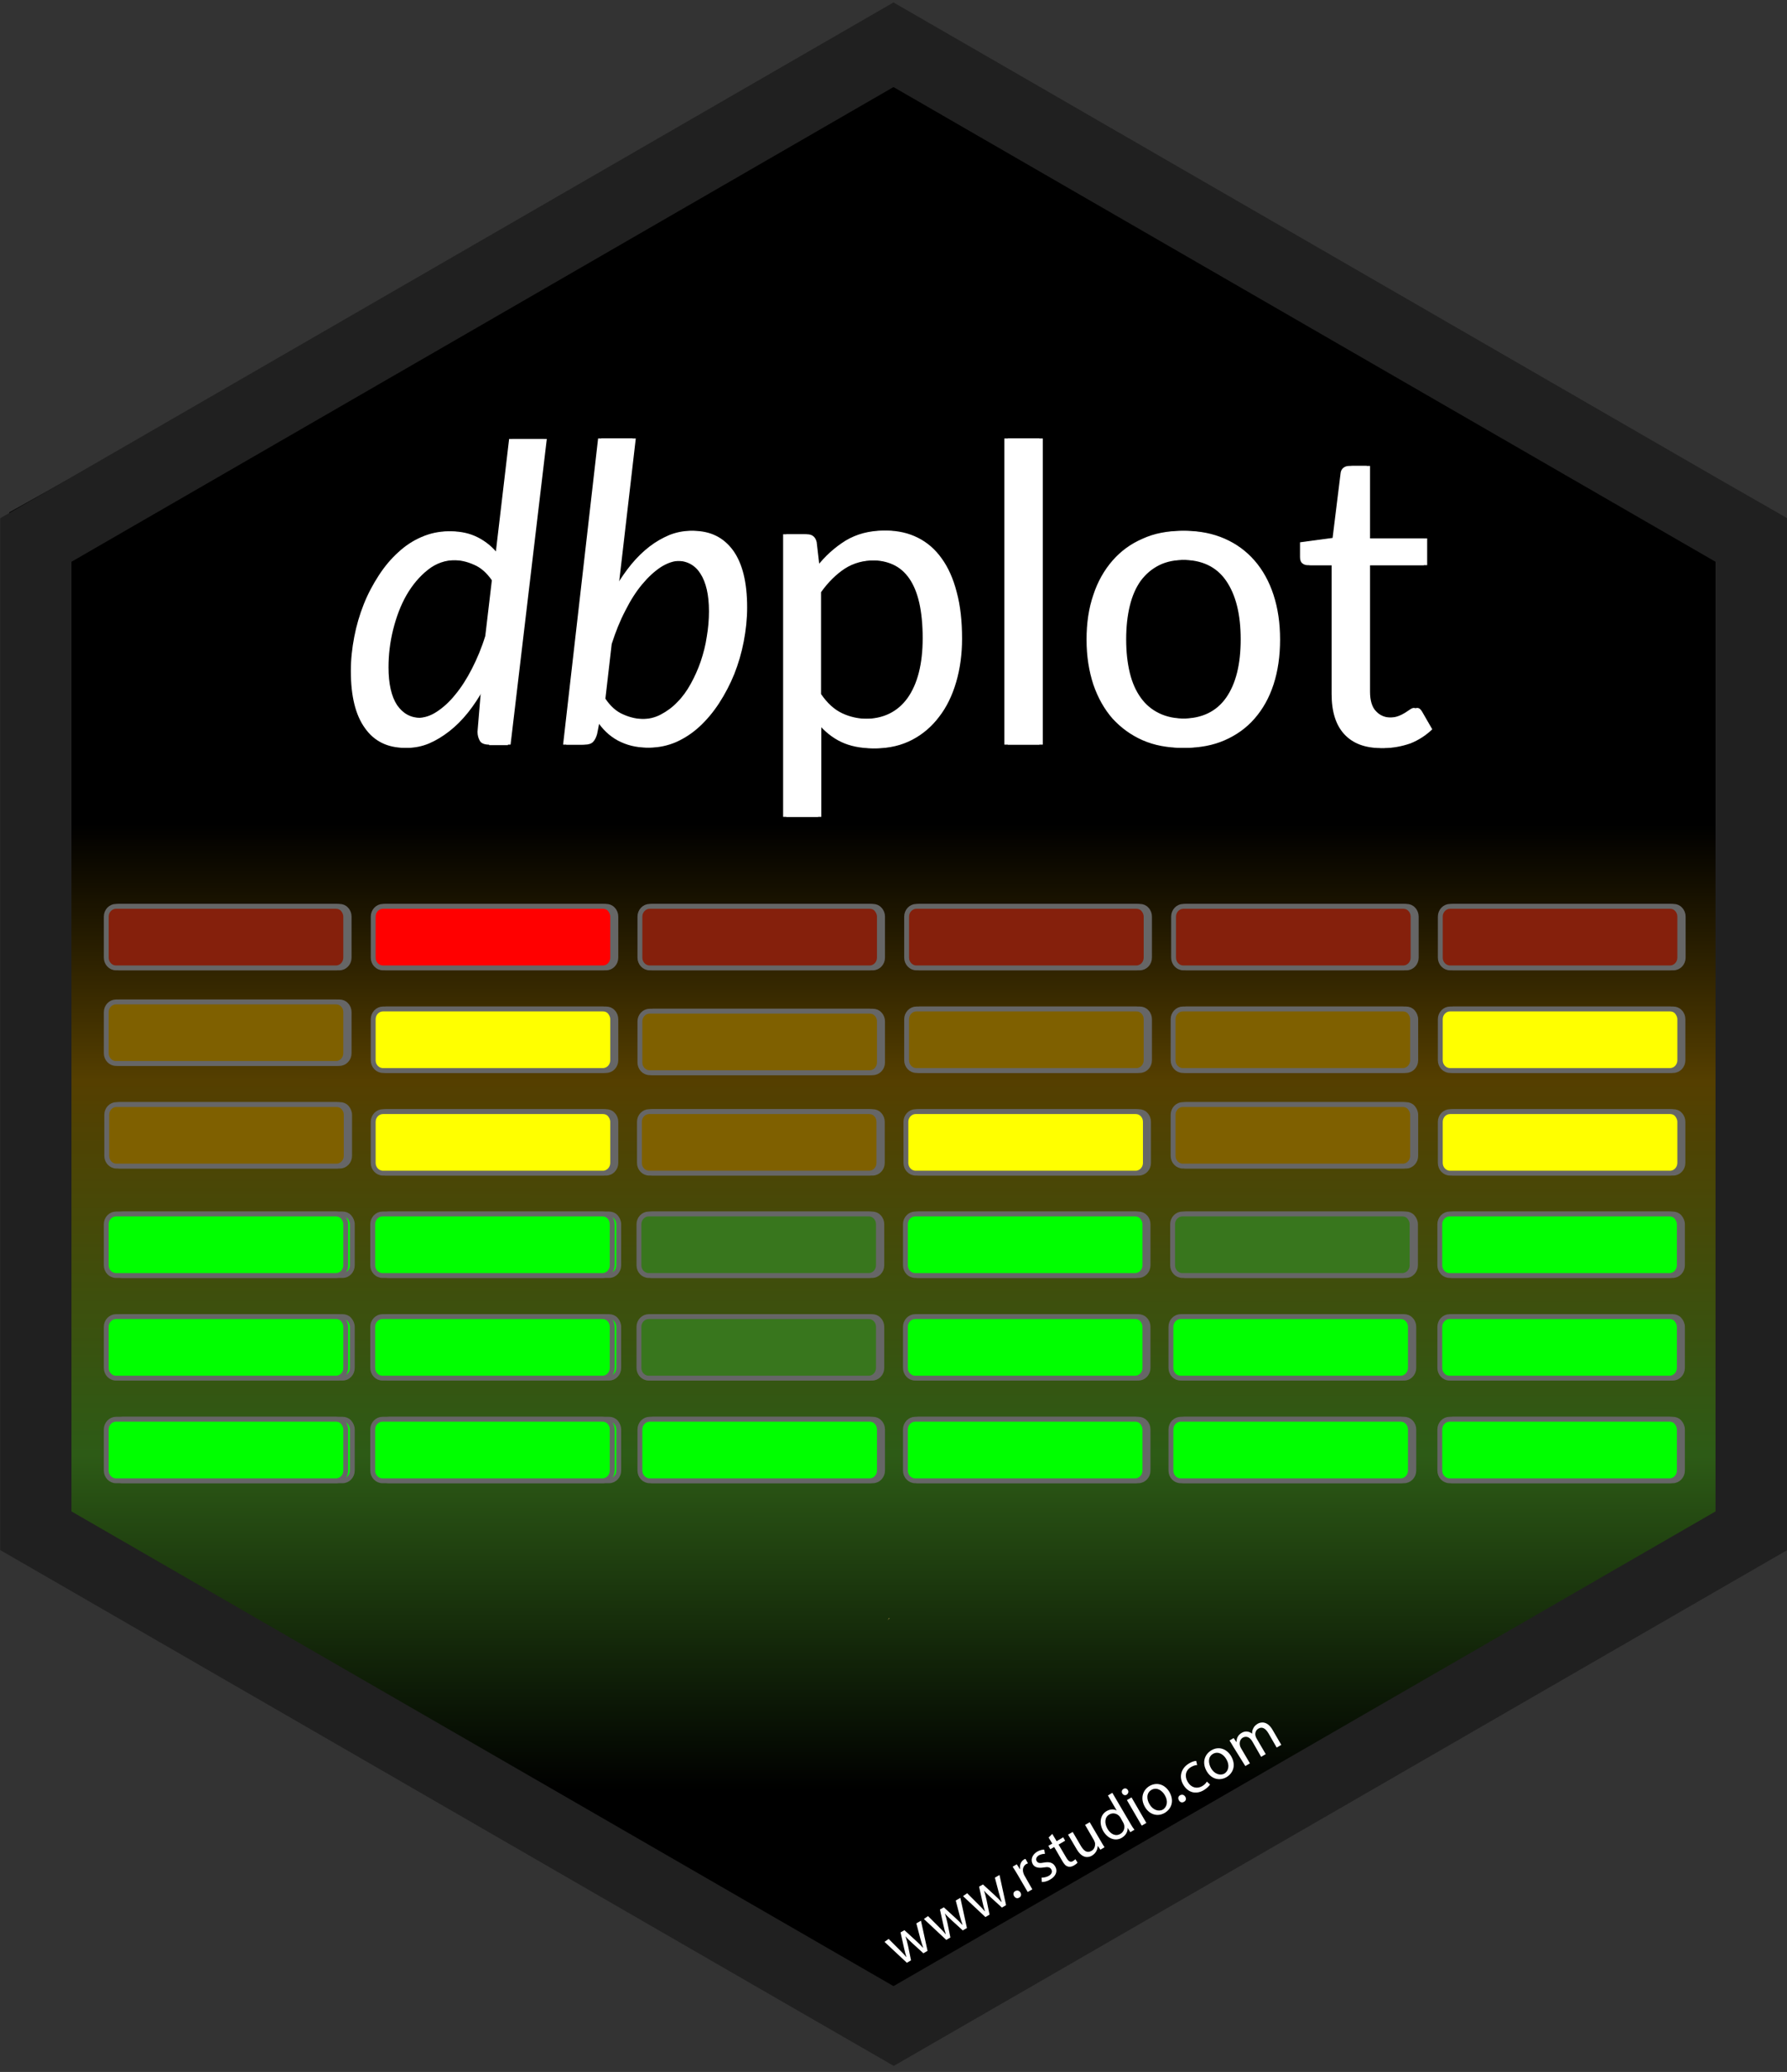 <?xml version="1.0" encoding="utf-8"?>
<!-- Generator: Adobe Illustrator 24.0.0, SVG Export Plug-In . SVG Version: 6.00 Build 0)  -->
<svg version="1.1" id="Layer_1" xmlns="http://www.w3.org/2000/svg" xmlns:xlink="http://www.w3.org/1999/xlink" x="0px" y="0px"
	 viewBox="0 0 735 852" style="enable-background:new 0 0 735 852;" xml:space="preserve">
<rect x="0" y="0" width="735" height="852" fill="#333333" stroke="none"/>
<style type="text/css">
	.st0{clip-path:url(#SVGID_2_);}
	.st1{clip-path:url(#SVGID_4_);}
	.st2{fill-rule:evenodd;clip-rule:evenodd;fill-opacity:0;}
	.st3{fill-rule:evenodd;clip-rule:evenodd;fill:url(#SVGID_5_);}
	.st4{fill-rule:evenodd;clip-rule:evenodd;fill:#00FF00;}
	.st5{fill:none;stroke:#666666;stroke-width:2;stroke-linejoin:round;stroke-miterlimit:10;}
	.st6{fill-rule:evenodd;clip-rule:evenodd;fill:#FFFF00;}
	.st7{fill-rule:evenodd;clip-rule:evenodd;fill:#FF0000;}
	.st8{fill:#FFFFFF;}
	.st9{fill-rule:evenodd;clip-rule:evenodd;fill:#38761D;}
	.st10{fill-rule:evenodd;clip-rule:evenodd;fill:#7F6000;}
	.st11{fill-rule:evenodd;clip-rule:evenodd;fill:#85200C;}
	.st12{fill:#E6B35A;}
	.st13{fill:#202020;}
</style>
<g id="Layer_1_1_">
	<g>
		<g>
			<defs>
				<polygon id="SVGID_1_" points="370.5,5.4 729.2,210.7 729.2,629.3 370.5,835.9 3.8,629.3 3.8,210.7 				"/>
			</defs>
			<clipPath id="SVGID_2_">
				<use xlink:href="#SVGID_1_"  style="overflow:visible;"/>
			</clipPath>
			<g class="st0">
				<g>
					<g>
						<defs>
							<rect id="SVGID_3_" x="-27.2" y="11" width="783.2" height="807.6"/>
						</defs>
						<clipPath id="SVGID_4_">
							<use xlink:href="#SVGID_3_"  style="overflow:visible;"/>
						</clipPath>
						<g class="st1">
							<path class="st2" d="M-27.2,11H756v807.6H-27.2V11z"/>
							
								<linearGradient id="SVGID_5_" gradientUnits="userSpaceOnUse" x1="-8603.49" y1="-2534.416" x2="-8620.824" y2="-2534.423" gradientTransform="matrix(0 46.763 -46.763 0 -118151.523 403150.469)">
								<stop  offset="0" style="stop-color:#000000"/>
								<stop  offset="0.11" style="stop-color:#000000"/>
								<stop  offset="0.28" style="stop-color:#2D5B16"/>
								<stop  offset="0.47" style="stop-color:#553F00"/>
								<stop  offset="0.6" style="stop-color:#000000"/>
								<stop  offset="1" style="stop-color:#000000"/>
							</linearGradient>
							<path class="st3" d="M365.8,14l370.8,195.6V619L365.8,824.6L-5,619V209.5L365.8,14z"/>
							<path d="M370.8,157.1h1.6v9.3h-1.3c-0.9-0.9-2.1-1.8-3.7-2.7c-1.5-0.9-3.1-1.6-4.7-2.1c-1.1-0.4-2.4-0.6-3.7-0.7v-1.8
								c1.1,0,2.4,0.2,3.9,0.7c1.5,0.4,3,1,4.4,1.8s2.6,1.6,3.6,2.5L370.8,157.1L370.8,157.1z"/>
							<g>
								<g transform="matrix(1.0 0.0 0.0 1.0 2.0 0.0)">
									<g id="g740b4d8832_0_0.3_5_">
										<path class="st4" d="M44.4,587.8L44.4,587.8c0-2.3,1.8-4.2,4-4.2h90.5c1.1,0,2.1,0.4,2.8,1.2s1.2,1.9,1.2,3v16.9
											c0,2.3-1.8,4.2-4,4.2H48.4c-2.2,0-4-1.9-4-4.2V587.8z"/>
										<path class="st5" d="M44.4,587.8L44.4,587.8c0-2.3,1.8-4.2,4-4.2h90.5c1.1,0,2.1,0.4,2.8,1.2s1.2,1.9,1.2,3v16.9
											c0,2.3-1.8,4.2-4,4.2H48.4c-2.2,0-4-1.9-4-4.2V587.8z"/>
									</g>
								</g>
							</g>
							<g id="g740b4d8832_0_0.3_4_">
								<path class="st4" d="M43.7,587.8L43.7,587.8c0-2.3,1.8-4.2,4-4.2h90.5c1.1,0,2.1,0.4,2.8,1.2s1.2,1.9,1.2,3v16.9
									c0,2.3-1.8,4.2-4,4.2H47.7c-2.2,0-4-1.9-4-4.2V587.8z"/>
								<path class="st5" d="M43.7,587.8L43.7,587.8c0-2.3,1.8-4.2,4-4.2h90.5c1.1,0,2.1,0.4,2.8,1.2s1.2,1.9,1.2,3v16.9
									c0,2.3-1.8,4.2-4,4.2H47.7c-2.2,0-4-1.9-4-4.2V587.8z"/>
							</g>
							<g>
								<g transform="matrix(1.0 0.0 0.0 1.0 2.0 0.0)">
									<g id="g740b4d8832_0_0.4_5_">
										<path class="st4" d="M154,587.8L154,587.8c0-2.3,1.8-4.2,4-4.2h90.5c1.1,0,2.1,0.4,2.8,1.2s1.2,1.9,1.2,3v16.9
											c0,2.3-1.8,4.2-4,4.2H158c-2.2,0-4-1.9-4-4.2V587.8z"/>
										<path class="st5" d="M154,587.8L154,587.8c0-2.3,1.8-4.2,4-4.2h90.5c1.1,0,2.1,0.4,2.8,1.2s1.2,1.9,1.2,3v16.9
											c0,2.3-1.8,4.2-4,4.2H158c-2.2,0-4-1.9-4-4.2V587.8z"/>
									</g>
								</g>
							</g>
							<g id="g740b4d8832_0_0.4_4_">
								<path class="st4" d="M153.3,587.8L153.3,587.8c0-2.3,1.8-4.2,4-4.2h90.5c1.1,0,2.1,0.4,2.8,1.2c0.8,0.8,1.2,1.9,1.2,3v16.9
									c0,2.3-1.8,4.2-4,4.2h-90.5c-2.2,0-4-1.9-4-4.2V587.8z"/>
								<path class="st5" d="M153.3,587.8L153.3,587.8c0-2.3,1.8-4.2,4-4.2h90.5c1.1,0,2.1,0.4,2.8,1.2c0.8,0.8,1.2,1.9,1.2,3v16.9
									c0,2.3-1.8,4.2-4,4.2h-90.5c-2.2,0-4-1.9-4-4.2V587.8z"/>
							</g>
							<g>
								<g transform="matrix(1.0 0.0 0.0 1.0 1.0 0.0)">
									<g id="g740b4d8832_0_0.5_5_">
										<path class="st4" d="M263.5,587.8L263.5,587.8c0-2.3,1.8-4.2,4-4.2H358c1.1,0,2.1,0.4,2.8,1.2c0.8,0.8,1.2,1.9,1.2,3v16.9
											c0,2.3-1.8,4.2-4,4.2h-90.5c-2.2,0-4-1.9-4-4.2V587.8z"/>
										<path class="st5" d="M263.5,587.8L263.5,587.8c0-2.3,1.8-4.2,4-4.2H358c1.1,0,2.1,0.4,2.8,1.2c0.8,0.8,1.2,1.9,1.2,3v16.9
											c0,2.3-1.8,4.2-4,4.2h-90.5c-2.2,0-4-1.9-4-4.2V587.8z"/>
									</g>
								</g>
							</g>
							<g id="g740b4d8832_0_0.5_4_">
								<path class="st4" d="M263.2,587.8L263.2,587.8c0-2.3,1.8-4.2,4-4.2h90.5c1.1,0,2.1,0.4,2.8,1.2c0.8,0.8,1.2,1.9,1.2,3v16.9
									c0,2.3-1.8,4.2-4,4.2h-90.5c-2.2,0-4-1.9-4-4.2V587.8z"/>
								<path class="st5" d="M263.2,587.8L263.2,587.8c0-2.3,1.8-4.2,4-4.2h90.5c1.1,0,2.1,0.4,2.8,1.2c0.8,0.8,1.2,1.9,1.2,3v16.9
									c0,2.3-1.8,4.2-4,4.2h-90.5c-2.2,0-4-1.9-4-4.2V587.8z"/>
							</g>
							<g>
								<g transform="matrix(1.0 0.0 0.0 1.0 1.0 0.0)">
									<g id="g740b4d8832_0_0.6_5_">
										<path class="st4" d="M372.7,587.8L372.7,587.8c0-2.3,1.8-4.2,4-4.2h90.5c1.1,0,2.1,0.4,2.8,1.2c0.8,0.8,1.2,1.9,1.2,3
											v16.9c0,2.3-1.8,4.2-4,4.2h-90.5c-2.2,0-4-1.9-4-4.2V587.8z"/>
										<path class="st5" d="M372.7,587.8L372.7,587.8c0-2.3,1.8-4.2,4-4.2h90.5c1.1,0,2.1,0.4,2.8,1.2c0.8,0.8,1.2,1.9,1.2,3
											v16.9c0,2.3-1.8,4.2-4,4.2h-90.5c-2.2,0-4-1.9-4-4.2V587.8z"/>
									</g>
								</g>
							</g>
							<g id="g740b4d8832_0_0.6_4_">
								<path class="st4" d="M372.4,587.8L372.4,587.8c0-2.3,1.8-4.2,4-4.2h90.5c1.1,0,2.1,0.4,2.8,1.2s1.2,1.9,1.2,3v16.9
									c0,2.3-1.8,4.2-4,4.2h-90.5c-2.2,0-4-1.9-4-4.2V587.8z"/>
								<path class="st5" d="M372.4,587.8L372.4,587.8c0-2.3,1.8-4.2,4-4.2h90.5c1.1,0,2.1,0.4,2.8,1.2s1.2,1.9,1.2,3v16.9
									c0,2.3-1.8,4.2-4,4.2h-90.5c-2.2,0-4-1.9-4-4.2V587.8z"/>
							</g>
							<g>
								<g transform="matrix(1.0 0.0 0.0 1.0 1.0 0.0)">
									<g id="g740b4d8832_0_0.7_5_">
										<path class="st4" d="M482,587.8L482,587.8c0-2.3,1.8-4.2,4-4.2h90.5c1.1,0,2.1,0.4,2.8,1.2c0.8,0.8,1.2,1.9,1.2,3v16.9
											c0,2.3-1.8,4.2-4,4.2H486c-2.2,0-4-1.9-4-4.2V587.8z"/>
										<path class="st5" d="M482,587.8L482,587.8c0-2.3,1.8-4.2,4-4.2h90.5c1.1,0,2.1,0.4,2.8,1.2c0.8,0.8,1.2,1.9,1.2,3v16.9
											c0,2.3-1.8,4.2-4,4.2H486c-2.2,0-4-1.9-4-4.2V587.8z"/>
									</g>
								</g>
							</g>
							<g id="g740b4d8832_0_0.7_4_">
								<path class="st4" d="M481.6,587.8L481.6,587.8c0-2.3,1.8-4.2,4-4.2h90.5c1.1,0,2.1,0.4,2.8,1.2c0.8,0.8,1.2,1.9,1.2,3v16.9
									c0,2.3-1.8,4.2-4,4.2h-90.5c-2.2,0-4-1.9-4-4.2L481.6,587.8L481.6,587.8z"/>
								<path class="st5" d="M481.6,587.8L481.6,587.8c0-2.3,1.8-4.2,4-4.2h90.5c1.1,0,2.1,0.4,2.8,1.2c0.8,0.8,1.2,1.9,1.2,3v16.9
									c0,2.3-1.8,4.2-4,4.2h-90.5c-2.2,0-4-1.9-4-4.2L481.6,587.8L481.6,587.8z"/>
							</g>
							<g>
								<g transform="matrix(1.0 0.0 0.0 1.0 2.0 0.0)">
									<g id="g740b4d8832_0_0.8_5_">
										<path class="st4" d="M44.4,503.4L44.4,503.4c0-2.3,1.8-4.2,4-4.2h90.5c1.1,0,2.1,0.4,2.8,1.2s1.2,1.9,1.2,3v16.9
											c0,2.3-1.8,4.2-4,4.2H48.4c-2.2,0-4-1.9-4-4.2V503.4z"/>
										<path class="st5" d="M44.4,503.4L44.4,503.4c0-2.3,1.8-4.2,4-4.2h90.5c1.1,0,2.1,0.4,2.8,1.2s1.2,1.9,1.2,3v16.9
											c0,2.3-1.8,4.2-4,4.2H48.4c-2.2,0-4-1.9-4-4.2V503.4z"/>
									</g>
								</g>
							</g>
							<g id="g740b4d8832_0_0.8_4_">
								<path class="st4" d="M43.7,503.4L43.7,503.4c0-2.3,1.8-4.2,4-4.2h90.5c1.1,0,2.1,0.4,2.8,1.2s1.2,1.9,1.2,3v16.9
									c0,2.3-1.8,4.2-4,4.2H47.7c-2.2,0-4-1.9-4-4.2V503.4z"/>
								<path class="st5" d="M43.7,503.4L43.7,503.4c0-2.3,1.8-4.2,4-4.2h90.5c1.1,0,2.1,0.4,2.8,1.2s1.2,1.9,1.2,3v16.9
									c0,2.3-1.8,4.2-4,4.2H47.7c-2.2,0-4-1.9-4-4.2V503.4z"/>
							</g>
							<g>
								<g transform="matrix(1.0 0.0 0.0 1.0 2.0 0.0)">
									<g id="g740b4d8832_0_0.9_5_">
										<path class="st4" d="M154,503.4L154,503.4c0-2.3,1.8-4.2,4-4.2h90.5c1.1,0,2.1,0.4,2.8,1.2s1.2,1.9,1.2,3v16.9
											c0,2.3-1.8,4.2-4,4.2H158c-2.2,0-4-1.9-4-4.2V503.4z"/>
										<path class="st5" d="M154,503.4L154,503.4c0-2.3,1.8-4.2,4-4.2h90.5c1.1,0,2.1,0.4,2.8,1.2s1.2,1.9,1.2,3v16.9
											c0,2.3-1.8,4.2-4,4.2H158c-2.2,0-4-1.9-4-4.2V503.4z"/>
									</g>
								</g>
							</g>
							<g id="g740b4d8832_0_0.9_4_">
								<path class="st4" d="M153.3,503.4L153.3,503.4c0-2.3,1.8-4.2,4-4.2h90.5c1.1,0,2.1,0.4,2.8,1.2c0.8,0.8,1.2,1.9,1.2,3v16.9
									c0,2.3-1.8,4.2-4,4.2h-90.5c-2.2,0-4-1.9-4-4.2V503.4z"/>
								<path class="st5" d="M153.3,503.4L153.3,503.4c0-2.3,1.8-4.2,4-4.2h90.5c1.1,0,2.1,0.4,2.8,1.2c0.8,0.8,1.2,1.9,1.2,3v16.9
									c0,2.3-1.8,4.2-4,4.2h-90.5c-2.2,0-4-1.9-4-4.2V503.4z"/>
							</g>
							<g>
								<g transform="matrix(1.0 0.0 0.0 1.0 1.0 0.0)">
									<g id="g740b4d8832_0_0.10_5_">
										<path class="st4" d="M372.7,503.4L372.7,503.4c0-2.3,1.8-4.2,4-4.2h90.5c1.1,0,2.1,0.4,2.8,1.2c0.8,0.8,1.2,1.9,1.2,3
											v16.9c0,2.3-1.8,4.2-4,4.2h-90.5c-2.2,0-4-1.9-4-4.2V503.4z"/>
										<path class="st5" d="M372.7,503.4L372.7,503.4c0-2.3,1.8-4.2,4-4.2h90.5c1.1,0,2.1,0.4,2.8,1.2c0.8,0.8,1.2,1.9,1.2,3
											v16.9c0,2.3-1.8,4.2-4,4.2h-90.5c-2.2,0-4-1.9-4-4.2V503.4z"/>
									</g>
								</g>
							</g>
							<g id="g740b4d8832_0_0.10_4_">
								<path class="st4" d="M372.4,503.4L372.4,503.4c0-2.3,1.8-4.2,4-4.2h90.5c1.1,0,2.1,0.4,2.8,1.2s1.2,1.9,1.2,3v16.9
									c0,2.3-1.8,4.2-4,4.2h-90.5c-2.2,0-4-1.9-4-4.2V503.4z"/>
								<path class="st5" d="M372.4,503.4L372.4,503.4c0-2.3,1.8-4.2,4-4.2h90.5c1.1,0,2.1,0.4,2.8,1.2s1.2,1.9,1.2,3v16.9
									c0,2.3-1.8,4.2-4,4.2h-90.5c-2.2,0-4-1.9-4-4.2V503.4z"/>
							</g>
							<g>
								<g transform="matrix(1.0 0.0 0.0 1.0 2.0 0.0)">
									<g id="g740b4d8832_0_0.11_5_">
										<path class="st4" d="M44.4,545.6L44.4,545.6c0-2.3,1.8-4.2,4-4.2h90.5c1.1,0,2.1,0.4,2.8,1.2s1.2,1.9,1.2,3v16.9
											c0,2.3-1.8,4.2-4,4.2H48.4c-2.2,0-4-1.9-4-4.2V545.6z"/>
										<path class="st5" d="M44.4,545.6L44.4,545.6c0-2.3,1.8-4.2,4-4.2h90.5c1.1,0,2.1,0.4,2.8,1.2s1.2,1.9,1.2,3v16.9
											c0,2.3-1.8,4.2-4,4.2H48.4c-2.2,0-4-1.9-4-4.2V545.6z"/>
									</g>
								</g>
							</g>
							<g id="g740b4d8832_0_0.11_4_">
								<path class="st4" d="M43.7,545.6L43.7,545.6c0-2.3,1.8-4.2,4-4.2h90.5c1.1,0,2.1,0.4,2.8,1.2s1.2,1.9,1.2,3v16.9
									c0,2.3-1.8,4.2-4,4.2H47.7c-2.2,0-4-1.9-4-4.2V545.6z"/>
								<path class="st5" d="M43.7,545.6L43.7,545.6c0-2.3,1.8-4.2,4-4.2h90.5c1.1,0,2.1,0.4,2.8,1.2s1.2,1.9,1.2,3v16.9
									c0,2.3-1.8,4.2-4,4.2H47.7c-2.2,0-4-1.9-4-4.2V545.6z"/>
							</g>
							<g>
								<g transform="matrix(1.0 0.0 0.0 1.0 2.0 0.0)">
									<g id="g740b4d8832_0_0.12_5_">
										<path class="st4" d="M154,545.6L154,545.6c0-2.3,1.8-4.2,4-4.2h90.5c1.1,0,2.1,0.4,2.8,1.2s1.2,1.9,1.2,3v16.9
											c0,2.3-1.8,4.2-4,4.2H158c-2.2,0-4-1.9-4-4.2V545.6z"/>
										<path class="st5" d="M154,545.6L154,545.6c0-2.3,1.8-4.2,4-4.2h90.5c1.1,0,2.1,0.4,2.8,1.2s1.2,1.9,1.2,3v16.9
											c0,2.3-1.8,4.2-4,4.2H158c-2.2,0-4-1.9-4-4.2V545.6z"/>
									</g>
								</g>
							</g>
							<g id="g740b4d8832_0_0.12_4_">
								<path class="st4" d="M153.3,545.6L153.3,545.6c0-2.3,1.8-4.2,4-4.2h90.5c1.1,0,2.1,0.4,2.8,1.2c0.8,0.8,1.2,1.9,1.2,3v16.9
									c0,2.3-1.8,4.2-4,4.2h-90.5c-2.2,0-4-1.9-4-4.2V545.6z"/>
								<path class="st5" d="M153.3,545.6L153.3,545.6c0-2.3,1.8-4.2,4-4.2h90.5c1.1,0,2.1,0.4,2.8,1.2c0.8,0.8,1.2,1.9,1.2,3v16.9
									c0,2.3-1.8,4.2-4,4.2h-90.5c-2.2,0-4-1.9-4-4.2V545.6z"/>
							</g>
							<g>
								<g transform="matrix(1.0 0.0 0.0 1.0 1.0 0.0)">
									<g id="g740b4d8832_0_0.13_5_">
										<path class="st4" d="M372.7,545.6L372.7,545.6c0-2.3,1.8-4.2,4-4.2h90.5c1.1,0,2.1,0.4,2.8,1.2c0.8,0.8,1.2,1.9,1.2,3
											v16.9c0,2.3-1.8,4.2-4,4.2h-90.5c-2.2,0-4-1.9-4-4.2V545.6z"/>
										<path class="st5" d="M372.7,545.6L372.7,545.6c0-2.3,1.8-4.2,4-4.2h90.5c1.1,0,2.1,0.4,2.8,1.2c0.8,0.8,1.2,1.9,1.2,3
											v16.9c0,2.3-1.8,4.2-4,4.2h-90.5c-2.2,0-4-1.9-4-4.2V545.6z"/>
									</g>
								</g>
							</g>
							<g id="g740b4d8832_0_0.13_4_">
								<path class="st4" d="M372.4,545.6L372.4,545.6c0-2.3,1.8-4.2,4-4.2h90.5c1.1,0,2.1,0.4,2.8,1.2s1.2,1.9,1.2,3v16.9
									c0,2.3-1.8,4.2-4,4.2h-90.5c-2.2,0-4-1.9-4-4.2V545.6z"/>
								<path class="st5" d="M372.4,545.6L372.4,545.6c0-2.3,1.8-4.2,4-4.2h90.5c1.1,0,2.1,0.4,2.8,1.2s1.2,1.9,1.2,3v16.9
									c0,2.3-1.8,4.2-4,4.2h-90.5c-2.2,0-4-1.9-4-4.2V545.6z"/>
							</g>
							<g>
								<g transform="matrix(1.0 0.0 0.0 1.0 1.0 0.0)">
									<g id="g740b4d8832_0_0.14_5_">
										<path class="st4" d="M482,545.6L482,545.6c0-2.3,1.8-4.2,4-4.2h90.5c1.1,0,2.1,0.4,2.8,1.2c0.8,0.8,1.2,1.9,1.2,3v16.9
											c0,2.3-1.8,4.2-4,4.2H486c-2.2,0-4-1.9-4-4.2V545.6z"/>
										<path class="st5" d="M482,545.6L482,545.6c0-2.3,1.8-4.2,4-4.2h90.5c1.1,0,2.1,0.4,2.8,1.2c0.8,0.8,1.2,1.9,1.2,3v16.9
											c0,2.3-1.8,4.2-4,4.2H486c-2.2,0-4-1.9-4-4.2V545.6z"/>
									</g>
								</g>
							</g>
							<g id="g740b4d8832_0_0.14_4_">
								<path class="st4" d="M481.6,545.6L481.6,545.6c0-2.3,1.8-4.2,4-4.2h90.5c1.1,0,2.1,0.4,2.8,1.2c0.8,0.8,1.2,1.9,1.2,3v16.9
									c0,2.3-1.8,4.2-4,4.2h-90.5c-2.2,0-4-1.9-4-4.2L481.6,545.6L481.6,545.6z"/>
								<path class="st5" d="M481.6,545.6L481.6,545.6c0-2.3,1.8-4.2,4-4.2h90.5c1.1,0,2.1,0.4,2.8,1.2c0.8,0.8,1.2,1.9,1.2,3v16.9
									c0,2.3-1.8,4.2-4,4.2h-90.5c-2.2,0-4-1.9-4-4.2L481.6,545.6L481.6,545.6z"/>
							</g>
							<g>
								<g transform="matrix(1.0 0.0 0.0 1.0 1.0 0.0)">
									<g id="g740b4d8832_0_0.15_5_">
										<path class="st6" d="M153.8,419.1L153.8,419.1c0-2.3,1.8-4.2,4-4.2h90.5c1.1,0,2.1,0.4,2.8,1.2c0.8,0.8,1.2,1.9,1.2,3V436
											c0,2.3-1.8,4.2-4,4.2h-90.5c-2.2,0-4-1.9-4-4.2V419.1z"/>
										<path class="st5" d="M153.8,419.1L153.8,419.1c0-2.3,1.8-4.2,4-4.2h90.5c1.1,0,2.1,0.4,2.8,1.2c0.8,0.8,1.2,1.9,1.2,3V436
											c0,2.3-1.8,4.2-4,4.2h-90.5c-2.2,0-4-1.9-4-4.2V419.1z"/>
									</g>
								</g>
							</g>
							<g id="g740b4d8832_0_0.15_4_">
								<path class="st6" d="M153.5,419.1L153.5,419.1c0-2.3,1.8-4.2,4-4.2H248c1.1,0,2.1,0.4,2.8,1.2s1.2,1.9,1.2,3V436
									c0,2.3-1.8,4.2-4,4.2h-90.5c-2.2,0-4-1.9-4-4.2V419.1z"/>
								<path class="st5" d="M153.5,419.1L153.5,419.1c0-2.3,1.8-4.2,4-4.2H248c1.1,0,2.1,0.4,2.8,1.2s1.2,1.9,1.2,3V436
									c0,2.3-1.8,4.2-4,4.2h-90.5c-2.2,0-4-1.9-4-4.2V419.1z"/>
							</g>
							<g>
								<g transform="matrix(1.0 0.0 0.0 1.0 1.0 0.0)">
									<g id="g740b4d8832_0_0.16_5_">
										<path class="st6" d="M153.8,461.3L153.8,461.3c0-2.3,1.8-4.2,4-4.2h90.5c1.1,0,2.1,0.4,2.8,1.2c0.8,0.8,1.2,1.9,1.2,3
											v16.9c0,2.3-1.8,4.2-4,4.2h-90.5c-2.2,0-4-1.9-4-4.2V461.3z"/>
										<path class="st5" d="M153.8,461.3L153.8,461.3c0-2.3,1.8-4.2,4-4.2h90.5c1.1,0,2.1,0.4,2.8,1.2c0.8,0.8,1.2,1.9,1.2,3
											v16.9c0,2.3-1.8,4.2-4,4.2h-90.5c-2.2,0-4-1.9-4-4.2V461.3z"/>
									</g>
								</g>
							</g>
							<g id="g740b4d8832_0_0.16_4_">
								<path class="st6" d="M153.5,461.3L153.5,461.3c0-2.3,1.8-4.2,4-4.2H248c1.1,0,2.1,0.4,2.8,1.2s1.2,1.9,1.2,3v16.9
									c0,2.3-1.8,4.2-4,4.2h-90.5c-2.2,0-4-1.9-4-4.2V461.3z"/>
								<path class="st5" d="M153.5,461.3L153.5,461.3c0-2.3,1.8-4.2,4-4.2H248c1.1,0,2.1,0.4,2.8,1.2s1.2,1.9,1.2,3v16.9
									c0,2.3-1.8,4.2-4,4.2h-90.5c-2.2,0-4-1.9-4-4.2V461.3z"/>
							</g>
							<g>
								<g transform="matrix(1.0 0.0 0.0 1.0 1.0 0.0)">
									<g id="g740b4d8832_0_0.17_5_">
										<path class="st6" d="M372.9,461.3L372.9,461.3c0-2.3,1.8-4.2,4-4.2h90.5c1.1,0,2.1,0.4,2.8,1.2c0.8,0.8,1.2,1.9,1.2,3
											v16.9c0,2.3-1.8,4.2-4,4.2h-90.5c-2.2,0-4-1.9-4-4.2V461.3z"/>
										<path class="st5" d="M372.9,461.3L372.9,461.3c0-2.3,1.8-4.2,4-4.2h90.5c1.1,0,2.1,0.4,2.8,1.2c0.8,0.8,1.2,1.9,1.2,3
											v16.9c0,2.3-1.8,4.2-4,4.2h-90.5c-2.2,0-4-1.9-4-4.2V461.3z"/>
									</g>
								</g>
							</g>
							<g id="g740b4d8832_0_0.17_4_">
								<path class="st6" d="M372.6,461.3L372.6,461.3c0-2.3,1.8-4.2,4-4.2h90.5c1.1,0,2.1,0.4,2.8,1.2c0.8,0.8,1.2,1.9,1.2,3v16.9
									c0,2.3-1.8,4.2-4,4.2h-90.5c-2.2,0-4-1.9-4-4.2V461.3z"/>
								<path class="st5" d="M372.6,461.3L372.6,461.3c0-2.3,1.8-4.2,4-4.2h90.5c1.1,0,2.1,0.4,2.8,1.2c0.8,0.8,1.2,1.9,1.2,3v16.9
									c0,2.3-1.8,4.2-4,4.2h-90.5c-2.2,0-4-1.9-4-4.2V461.3z"/>
							</g>
							<g>
								<g transform="matrix(1.0 0.0 0.0 1.0 1.0 0.0)">
									<g id="g740b4d8832_0_0.18_5_">
										<path class="st7" d="M153.8,376.9L153.8,376.9c0-2.3,1.8-4.2,4-4.2h90.5c1.1,0,2.1,0.4,2.8,1.2c0.8,0.8,1.2,1.9,1.2,3
											v16.9c0,2.3-1.8,4.2-4,4.2h-90.5c-2.2,0-4-1.9-4-4.2V376.9z"/>
										<path class="st5" d="M153.8,376.9L153.8,376.9c0-2.3,1.8-4.2,4-4.2h90.5c1.1,0,2.1,0.4,2.8,1.2c0.8,0.8,1.2,1.9,1.2,3
											v16.9c0,2.3-1.8,4.2-4,4.2h-90.5c-2.2,0-4-1.9-4-4.2V376.9z"/>
									</g>
								</g>
							</g>
							<g id="g740b4d8832_0_0.18_4_">
								<path class="st7" d="M153.5,376.9L153.5,376.9c0-2.3,1.8-4.2,4-4.2H248c1.1,0,2.1,0.4,2.8,1.2s1.2,1.9,1.2,3v16.9
									c0,2.3-1.8,4.2-4,4.2h-90.5c-2.2,0-4-1.9-4-4.2V376.9z"/>
								<path class="st5" d="M153.5,376.9L153.5,376.9c0-2.3,1.8-4.2,4-4.2H248c1.1,0,2.1,0.4,2.8,1.2s1.2,1.9,1.2,3v16.9
									c0,2.3-1.8,4.2-4,4.2h-90.5c-2.2,0-4-1.9-4-4.2V376.9z"/>
							</g>
							<g>
								<g transform="matrix(1.0 0.0 0.0 1.0 1.0 0.0)">
									<g id="g740b4d8832_0_0.19_5_">
										<path class="st4" d="M592.6,587.8L592.6,587.8c0-2.3,1.8-4.2,4-4.2H687c1.1,0,2.1,0.4,2.8,1.2s1.2,1.9,1.2,3v16.9
											c0,2.3-1.8,4.2-4,4.2h-90.5c-2.2,0-4-1.9-4-4.2L592.6,587.8L592.6,587.8z"/>
										<path class="st5" d="M592.6,587.8L592.6,587.8c0-2.3,1.8-4.2,4-4.2H687c1.1,0,2.1,0.4,2.8,1.2s1.2,1.9,1.2,3v16.9
											c0,2.3-1.8,4.2-4,4.2h-90.5c-2.2,0-4-1.9-4-4.2L592.6,587.8L592.6,587.8z"/>
									</g>
								</g>
							</g>
							<g id="g740b4d8832_0_0.19_4_">
								<path class="st4" d="M592.2,587.8L592.2,587.8c0-2.3,1.8-4.2,4-4.2h90.5c1.1,0,2.1,0.4,2.8,1.2s1.2,1.9,1.2,3v16.9
									c0,2.3-1.8,4.2-4,4.2h-90.5c-2.2,0-4-1.9-4-4.2V587.8z"/>
								<path class="st5" d="M592.2,587.8L592.2,587.8c0-2.3,1.8-4.2,4-4.2h90.5c1.1,0,2.1,0.4,2.8,1.2s1.2,1.9,1.2,3v16.9
									c0,2.3-1.8,4.2-4,4.2h-90.5c-2.2,0-4-1.9-4-4.2V587.8z"/>
							</g>
							<g>
								<g transform="matrix(1.0 0.0 0.0 1.0 1.0 0.0)">
									<g id="g740b4d8832_0_0.20_5_">
										<path class="st4" d="M592.6,503.4L592.6,503.4c0-2.3,1.8-4.2,4-4.2H687c1.1,0,2.1,0.4,2.8,1.2s1.2,1.9,1.2,3v16.9
											c0,2.3-1.8,4.2-4,4.2h-90.5c-2.2,0-4-1.9-4-4.2L592.6,503.4L592.6,503.4z"/>
										<path class="st5" d="M592.6,503.4L592.6,503.4c0-2.3,1.8-4.2,4-4.2H687c1.1,0,2.1,0.4,2.8,1.2s1.2,1.9,1.2,3v16.9
											c0,2.3-1.8,4.2-4,4.2h-90.5c-2.2,0-4-1.9-4-4.2L592.6,503.4L592.6,503.4z"/>
									</g>
								</g>
							</g>
							<g id="g740b4d8832_0_0.20_4_">
								<path class="st4" d="M592.2,503.4L592.2,503.4c0-2.3,1.8-4.2,4-4.2h90.5c1.1,0,2.1,0.4,2.8,1.2s1.2,1.9,1.2,3v16.9
									c0,2.3-1.8,4.2-4,4.2h-90.5c-2.2,0-4-1.9-4-4.2V503.4z"/>
								<path class="st5" d="M592.2,503.4L592.2,503.4c0-2.3,1.8-4.2,4-4.2h90.5c1.1,0,2.1,0.4,2.8,1.2s1.2,1.9,1.2,3v16.9
									c0,2.3-1.8,4.2-4,4.2h-90.5c-2.2,0-4-1.9-4-4.2V503.4z"/>
							</g>
							<g>
								<g transform="matrix(1.0 0.0 0.0 1.0 1.0 0.0)">
									<g id="g740b4d8832_0_0.21_5_">
										<path class="st4" d="M592.6,545.6L592.6,545.6c0-2.3,1.8-4.2,4-4.2H687c1.1,0,2.1,0.4,2.8,1.2s1.2,1.9,1.2,3v16.9
											c0,2.3-1.8,4.2-4,4.2h-90.5c-2.2,0-4-1.9-4-4.2L592.6,545.6L592.6,545.6z"/>
										<path class="st5" d="M592.6,545.6L592.6,545.6c0-2.3,1.8-4.2,4-4.2H687c1.1,0,2.1,0.4,2.8,1.2s1.2,1.9,1.2,3v16.9
											c0,2.3-1.8,4.2-4,4.2h-90.5c-2.2,0-4-1.9-4-4.2L592.6,545.6L592.6,545.6z"/>
									</g>
								</g>
							</g>
							<g id="g740b4d8832_0_0.21_4_">
								<path class="st4" d="M592.2,545.6L592.2,545.6c0-2.3,1.8-4.2,4-4.2h90.5c1.1,0,2.1,0.4,2.8,1.2s1.2,1.9,1.2,3v16.9
									c0,2.3-1.8,4.2-4,4.2h-90.5c-2.2,0-4-1.9-4-4.2V545.6z"/>
								<path class="st5" d="M592.2,545.6L592.2,545.6c0-2.3,1.8-4.2,4-4.2h90.5c1.1,0,2.1,0.4,2.8,1.2s1.2,1.9,1.2,3v16.9
									c0,2.3-1.8,4.2-4,4.2h-90.5c-2.2,0-4-1.9-4-4.2V545.6z"/>
							</g>
							<g>
								<g transform="matrix(1.0 0.0 0.0 1.0 1.0 0.0)">
									<g id="g740b4d8832_0_0.22_5_">
										<path class="st6" d="M592.7,419.1L592.7,419.1c0-2.3,1.8-4.2,4-4.2h90.5c1.1,0,2.1,0.4,2.8,1.2c0.8,0.8,1.2,1.9,1.2,3V436
											c0,2.3-1.8,4.2-4,4.2h-90.5c-2.2,0-4-1.9-4-4.2V419.1z"/>
										<path class="st5" d="M592.7,419.1L592.7,419.1c0-2.3,1.8-4.2,4-4.2h90.5c1.1,0,2.1,0.4,2.8,1.2c0.8,0.8,1.2,1.9,1.2,3V436
											c0,2.3-1.8,4.2-4,4.2h-90.5c-2.2,0-4-1.9-4-4.2V419.1z"/>
									</g>
								</g>
							</g>
							<g id="g740b4d8832_0_0.22_4_">
								<path class="st6" d="M592.4,419.1L592.4,419.1c0-2.3,1.8-4.2,4-4.2h90.5c1.1,0,2.1,0.4,2.8,1.2s1.2,1.9,1.2,3V436
									c0,2.3-1.8,4.2-4,4.2h-90.5c-2.2,0-4-1.9-4-4.2V419.1z"/>
								<path class="st5" d="M592.4,419.1L592.4,419.1c0-2.3,1.8-4.2,4-4.2h90.5c1.1,0,2.1,0.4,2.8,1.2s1.2,1.9,1.2,3V436
									c0,2.3-1.8,4.2-4,4.2h-90.5c-2.2,0-4-1.9-4-4.2V419.1z"/>
							</g>
							<g>
								<g transform="matrix(1.0 0.0 0.0 1.0 1.0 0.0)">
									<g id="g740b4d8832_0_0.23_5_">
										<path class="st6" d="M592.7,461.3L592.7,461.3c0-2.3,1.8-4.2,4-4.2h90.5c1.1,0,2.1,0.4,2.8,1.2c0.8,0.8,1.2,1.9,1.2,3
											v16.9c0,2.3-1.8,4.2-4,4.2h-90.5c-2.2,0-4-1.9-4-4.2V461.3z"/>
										<path class="st5" d="M592.7,461.3L592.7,461.3c0-2.3,1.8-4.2,4-4.2h90.5c1.1,0,2.1,0.4,2.8,1.2c0.8,0.8,1.2,1.9,1.2,3
											v16.9c0,2.3-1.8,4.2-4,4.2h-90.5c-2.2,0-4-1.9-4-4.2V461.3z"/>
									</g>
								</g>
							</g>
							<g id="g740b4d8832_0_0.23_4_">
								<path class="st6" d="M592.4,461.3L592.4,461.3c0-2.3,1.8-4.2,4-4.2h90.5c1.1,0,2.1,0.4,2.8,1.2s1.2,1.9,1.2,3v16.9
									c0,2.3-1.8,4.2-4,4.2h-90.5c-2.2,0-4-1.9-4-4.2V461.3z"/>
								<path class="st5" d="M592.4,461.3L592.4,461.3c0-2.3,1.8-4.2,4-4.2h90.5c1.1,0,2.1,0.4,2.8,1.2s1.2,1.9,1.2,3v16.9
									c0,2.3-1.8,4.2-4,4.2h-90.5c-2.2,0-4-1.9-4-4.2V461.3z"/>
							</g>
							<g>
								<g transform="matrix(1.0 0.0 0.0 1.0 1.0 0.0)">
									<g id="g740b4d8832_0_0.24_5_">
										<path class="st2" d="M-4.6,145h741.5v199.4H-4.6V145z"/>
										<path class="st8" d="M201.5,306.2c-1.9,0-3.2-0.5-3.8-1.5s-1-2.3-1-3.8l1.5-18c-2.1,3.7-4.3,7.1-6.7,10.1s-5,5.6-7.7,7.7
											s-5.5,3.8-8.3,5c-2.9,1.2-5.8,1.8-8.8,1.8c-7,0-12.5-2.7-16.3-8.1c-3.9-5.4-5.8-13.2-5.8-23.5c0-4.7,0.5-9.3,1.4-14
											s2.2-9.1,3.9-13.4c1.7-4.3,3.8-8.2,6.2-11.9s5.1-6.9,8-9.5c2.9-2.7,6.1-4.8,9.6-6.3s7.1-2.3,10.9-2.3c4,0,7.7,0.8,11,2.5
											s6.1,4,8.5,7.1l5.6-47.6h14.2L209,306.2H201.5z M172.1,295.2c2.6,0,5.2-0.8,7.8-2.5s5.2-4,7.6-7c2.5-3,4.8-6.6,6.9-10.7
											c2.1-4.1,4-8.6,5.5-13.5l2.7-22.9c-2.1-3-4.5-5.2-7.4-6.4c-2.9-1.3-5.7-1.9-8.7-1.9c-4.3,0-8.1,1.3-11.5,4
											s-6.3,6.1-8.8,10.4c-2.4,4.2-4.2,9-5.5,14.2s-1.9,10.4-1.9,15.5c0,6.8,1.2,12,3.5,15.5
											C164.7,293.4,167.9,295.2,172.1,295.2z M231.9,306.2l14.4-125.9h14.2l-7.1,61.2c2.1-3.5,4.3-6.7,6.6-9.5
											c2.4-2.9,4.9-5.3,7.5-7.3s5.3-3.5,8.1-4.7c2.8-1.1,5.7-1.7,8.6-1.7c7,0,12.4,2.7,16.3,8c3.9,5.4,5.8,13.2,5.8,23.5
											c0,4.7-0.5,9.3-1.4,14s-2.2,9.1-3.9,13.4c-1.7,4.2-3.8,8.2-6.2,11.9c-2.4,3.7-5.1,6.9-8,9.6s-6.1,4.8-9.6,6.4
											c-3.5,1.5-7.1,2.3-10.9,2.3c-4.4,0-8.3-1-11.9-2.9c-3.5-1.9-6.4-4.7-8.7-8.3l-1.1,5.6c-0.4,1.5-1,2.6-1.7,3.3
											c-0.7,0.7-1.8,1.1-3.4,1.1H231.9z M278.7,230.6c-2.6,0-5.2,0.9-7.9,2.6c-2.6,1.7-5.2,4.1-7.7,7.1s-4.8,6.6-6.9,10.8
											c-2.2,4.2-4,8.7-5.6,13.7l-2.6,22.5c2.1,3.1,4.5,5.3,7.4,6.5c2.9,1.3,5.8,1.9,8.8,1.9c2.8,0,5.5-0.6,7.9-1.9
											c2.5-1.3,4.8-3,6.8-5.1c2.1-2.1,3.9-4.6,5.5-7.5s3-6,4.1-9.2c1.1-3.3,2-6.7,2.5-10.2c0.6-3.5,0.9-7,0.9-10.4
											c0-6.8-1.2-11.9-3.5-15.5C286.2,232.4,283,230.6,278.7,230.6z"/>
										<path class="st8" d="M322.4,335.5V219.7h8.6c2.1,0,3.4,1.1,3.9,3.2l1.2,10.3c3.5-4.5,7.5-8.1,12-10.9
											c4.5-2.7,9.7-4.1,15.6-4.1c4.7,0,9,1,12.8,2.9s7.1,4.7,9.8,8.5c2.7,3.7,4.8,8.4,6.2,13.9c1.5,5.5,2.2,11.9,2.2,19.1
											c0,6.4-0.8,12.3-2.4,17.8s-3.9,10.3-7,14.3c-3,4-6.7,7.2-11.1,9.5s-9.4,3.5-14.9,3.5c-5.1,0-9.4-0.9-13-2.6
											c-3.6-1.8-6.8-4.3-9.5-7.5v38.3h-14.4V335.5z M358.9,230.4c-4.7,0-8.8,1.1-12.4,3.4c-3.5,2.3-6.8,5.5-9.8,9.7v41.9
											c2.6,3.8,5.5,6.4,8.7,7.9s6.7,2.3,10.6,2.3c7.6,0,13.5-2.9,17.6-8.6c4.1-5.8,6.2-14,6.2-24.6c0-5.6-0.5-10.5-1.4-14.5
											s-2.3-7.4-4.1-10c-1.8-2.6-4-4.5-6.6-5.7C365.2,231,362.2,230.4,358.9,230.4z M427.9,180.3v125.9h-14.4V180.3H427.9z
											 M486.5,218.3c6,0,11.4,1.1,16.2,3.2c4.8,2.1,8.9,5.1,12.3,9c3.4,3.9,6,8.6,7.8,14.1s2.7,11.6,2.7,18.4s-0.9,13-2.7,18.5
											s-4.4,10.1-7.8,14c-3.4,3.9-7.5,6.8-12.3,8.9s-10.2,3.1-16.2,3.1s-11.4-1-16.2-3.1c-4.8-2.1-8.9-5.1-12.4-8.9
											c-3.4-3.9-6-8.5-7.9-14c-1.8-5.5-2.8-11.6-2.8-18.5c0-6.8,0.9-12.9,2.8-18.4c1.8-5.5,4.5-10.2,7.9-14.1
											c3.4-3.9,7.5-6.9,12.4-9C475.1,219.3,480.5,218.3,486.5,218.3z M486.5,295.5c8.1,0,14.1-2.9,18.1-8.6s6-13.7,6-24
											c0-10.3-2-18.3-6-24.1s-10-8.6-18.1-8.6c-4.1,0-7.7,0.7-10.7,2.2s-5.5,3.6-7.6,6.4c-2,2.8-3.5,6.2-4.5,10.3
											s-1.5,8.7-1.5,13.8c0,5.1,0.5,9.7,1.5,13.8s2.5,7.4,4.5,10.2c2,2.8,4.5,4.9,7.6,6.4C478.9,294.8,482.4,295.5,486.5,295.5z
											 M568.3,307.6c-6.5,0-11.5-1.9-15-5.7c-3.5-3.8-5.2-9.3-5.2-16.5v-53h-9.9c-0.9,0-1.6-0.3-2.2-0.8
											c-0.6-0.5-0.9-1.4-0.9-2.5V223l13.4-1.8l3.3-26.7c0.1-0.9,0.5-1.6,1.1-2.1s1.4-0.8,2.3-0.8h7.3v29.8H586v11h-23.5v52
											c0,3.6,0.8,6.4,2.5,8.1c1.7,1.8,3.8,2.6,6.5,2.6c1.5,0,2.8-0.2,3.9-0.6s2.1-0.9,2.9-1.4c0.8-0.5,1.5-1,2.1-1.4
											s1.1-0.6,1.5-0.6c0.8,0,1.4,0.5,2,1.5l4.2,7.3c-2.5,2.4-5.5,4.4-9,5.8C575.6,306.9,572,307.6,568.3,307.6z"/>
									</g>
								</g>
							</g>
							<g id="g740b4d8832_0_0.24_4_">
								<path class="st2" d="M-5,145h741.5v199.4H-5V145z"/>
								<path class="st8" d="M201.2,306.2c-1.9,0-3.2-0.5-3.8-1.5s-1-2.3-1-3.8l1.5-18c-2.1,3.7-4.3,7.1-6.7,10.1s-5,5.6-7.7,7.7
									s-5.5,3.8-8.3,5c-2.9,1.2-5.8,1.8-8.8,1.8c-7,0-12.5-2.7-16.3-8.1c-3.9-5.4-5.8-13.2-5.8-23.5c0-4.7,0.5-9.3,1.4-14
									s2.2-9.1,3.9-13.4c1.7-4.3,3.8-8.2,6.2-11.9s5.1-6.9,8-9.5c2.9-2.7,6.1-4.8,9.6-6.3s7.1-2.3,10.9-2.3c4,0,7.7,0.8,11,2.5
									s6.1,4,8.5,7.1l5.6-47.6h14.2l-14.7,125.9h-7.7V306.2z M171.8,295.2c2.6,0,5.2-0.8,7.8-2.5s5.2-4,7.6-7
									c2.5-3,4.8-6.6,6.9-10.7s4-8.6,5.5-13.5l2.7-22.9c-2.1-3-4.5-5.2-7.4-6.4c-2.9-1.3-5.7-1.9-8.7-1.9c-4.3,0-8.1,1.3-11.5,4
									s-6.3,6.1-8.8,10.4c-2.4,4.2-4.2,9-5.5,14.2s-1.9,10.4-1.9,15.5c0,6.8,1.2,12,3.5,15.5C164.3,293.4,167.6,295.2,171.8,295.2
									z M231.6,306.2L246,180.3h14.2l-7.1,61.2c2.1-3.5,4.3-6.7,6.6-9.5c2.4-2.9,4.9-5.3,7.5-7.3s5.3-3.5,8.1-4.7
									c2.8-1.1,5.7-1.7,8.6-1.7c7,0,12.4,2.7,16.3,8c3.9,5.4,5.8,13.2,5.8,23.5c0,4.7-0.5,9.3-1.4,14c-0.9,4.7-2.2,9.1-3.9,13.4
									c-1.7,4.2-3.8,8.2-6.2,11.9c-2.4,3.7-5.1,6.9-8,9.6s-6.1,4.8-9.6,6.4c-3.5,1.5-7.1,2.3-10.9,2.3c-4.4,0-8.3-1-11.9-2.9
									c-3.5-1.9-6.4-4.7-8.7-8.3l-1.1,5.6c-0.4,1.5-1,2.6-1.7,3.3c-0.7,0.7-1.8,1.1-3.4,1.1L231.6,306.2L231.6,306.2z
									 M278.4,230.6c-2.6,0-5.2,0.9-7.9,2.6c-2.6,1.7-5.2,4.1-7.7,7.1s-4.8,6.6-6.9,10.8c-2.2,4.2-4,8.7-5.6,13.7l-2.6,22.5
									c2.1,3.1,4.5,5.3,7.4,6.5c2.9,1.3,5.8,1.9,8.8,1.9c2.8,0,5.5-0.6,7.9-1.9c2.5-1.3,4.8-3,6.8-5.1c2.1-2.1,3.9-4.6,5.5-7.5
									s3-6,4.1-9.2c1.1-3.3,2-6.7,2.5-10.2c0.6-3.5,0.9-7,0.9-10.4c0-6.8-1.2-11.9-3.5-15.5C285.9,232.4,282.6,230.6,278.4,230.6z
									"/>
								<path class="st8" d="M322.1,335.5V219.7h8.6c2.1,0,3.4,1.1,3.9,3.2l1.2,10.3c3.5-4.5,7.5-8.1,12-10.9
									c4.5-2.7,9.7-4.1,15.6-4.1c4.7,0,9,1,12.8,2.9s7.1,4.7,9.8,8.5c2.7,3.7,4.8,8.4,6.2,13.9c1.5,5.5,2.2,11.9,2.2,19.1
									c0,6.4-0.8,12.3-2.4,17.8s-3.9,10.3-7,14.3c-3,4-6.7,7.2-11.1,9.5s-9.4,3.5-14.9,3.5c-5.1,0-9.4-0.9-13-2.6
									s-6.8-4.3-9.5-7.5v38.3h-14.4V335.5z M358.6,230.4c-4.7,0-8.8,1.1-12.4,3.4c-3.5,2.3-6.8,5.5-9.8,9.7v41.9
									c2.6,3.8,5.5,6.4,8.7,7.9s6.7,2.3,10.6,2.3c7.6,0,13.5-2.9,17.6-8.6c4.1-5.8,6.2-14,6.2-24.6c0-5.6-0.5-10.5-1.4-14.5
									s-2.3-7.4-4.1-10c-1.8-2.6-4-4.5-6.6-5.7C364.8,231,361.9,230.4,358.6,230.4z M427.5,180.3v125.9h-14.4V180.3H427.5z
									 M486.2,218.3c6,0,11.4,1.1,16.2,3.2c4.8,2.1,8.9,5.1,12.3,9c3.4,3.9,6,8.6,7.8,14.1s2.7,11.6,2.7,18.4s-0.9,13-2.7,18.5
									s-4.4,10.1-7.8,14c-3.4,3.9-7.5,6.8-12.3,8.9s-10.2,3.1-16.2,3.1s-11.4-1-16.2-3.1c-4.8-2.1-8.9-5.1-12.4-8.9
									c-3.4-3.9-6-8.5-7.9-14c-1.8-5.5-2.8-11.6-2.8-18.5c0-6.8,0.9-12.9,2.8-18.4c1.8-5.5,4.5-10.2,7.9-14.1
									c3.4-3.9,7.5-6.9,12.4-9C474.8,219.3,480.2,218.3,486.2,218.3z M486.2,295.5c8.1,0,14.1-2.9,18.1-8.6s6-13.7,6-24
									c0-10.3-2-18.3-6-24.1s-10-8.6-18.1-8.6c-4.1,0-7.7,0.7-10.7,2.2s-5.5,3.6-7.6,6.4c-2,2.8-3.5,6.2-4.5,10.3
									s-1.5,8.7-1.5,13.8c0,5.1,0.5,9.7,1.5,13.8s2.5,7.4,4.5,10.2c2,2.8,4.5,4.9,7.6,6.4C478.5,294.8,482.1,295.5,486.2,295.5z
									 M567.9,307.6c-6.5,0-11.5-1.9-15-5.7c-3.5-3.8-5.2-9.3-5.2-16.5v-53h-9.9c-0.9,0-1.6-0.3-2.2-0.8c-0.6-0.5-0.9-1.4-0.9-2.5
									V223l13.4-1.8l3.3-26.7c0.1-0.9,0.5-1.6,1.1-2.1s1.4-0.8,2.3-0.8h7.3v29.8h23.5v11h-23.5v52c0,3.6,0.8,6.4,2.5,8.1
									c1.7,1.8,3.8,2.6,6.5,2.6c1.5,0,2.8-0.2,3.9-0.6c1.1-0.4,2.1-0.9,2.9-1.4c0.8-0.5,1.5-1,2.1-1.4s1.1-0.6,1.5-0.6
									c0.8,0,1.4,0.5,2,1.5l4.2,7.3c-2.5,2.4-5.5,4.4-9,5.8C575.3,306.9,571.6,307.6,567.9,307.6z"/>
							</g>
							<g>
								<g transform="matrix(1.0 0.0 0.0 1.0 1.0 0.0)">
									<g id="g740b4d8832_0_0.25_5_">
										<path class="st9" d="M482.7,503.4L482.7,503.4c0-2.3,1.8-4.2,4-4.2h90.5c1.1,0,2.1,0.4,2.8,1.2s1.2,1.9,1.2,3v16.9
											c0,2.3-1.8,4.2-4,4.2h-90.5c-2.2,0-4-1.9-4-4.2V503.4z"/>
										<path class="st5" d="M482.7,503.4L482.7,503.4c0-2.3,1.8-4.2,4-4.2h90.5c1.1,0,2.1,0.4,2.8,1.2s1.2,1.9,1.2,3v16.9
											c0,2.3-1.8,4.2-4,4.2h-90.5c-2.2,0-4-1.9-4-4.2V503.4z"/>
									</g>
								</g>
							</g>
							<g id="g740b4d8832_0_0.25_4_">
								<path class="st9" d="M482.3,503.4L482.3,503.4c0-2.3,1.8-4.2,4-4.2h90.5c1.1,0,2.1,0.4,2.8,1.2s1.2,1.9,1.2,3v16.9
									c0,2.3-1.8,4.2-4,4.2h-90.5c-2.2,0-4-1.9-4-4.2V503.4z"/>
								<path class="st5" d="M482.3,503.4L482.3,503.4c0-2.3,1.8-4.2,4-4.2h90.5c1.1,0,2.1,0.4,2.8,1.2s1.2,1.9,1.2,3v16.9
									c0,2.3-1.8,4.2-4,4.2h-90.5c-2.2,0-4-1.9-4-4.2V503.4z"/>
							</g>
							<g>
								<g transform="matrix(1.0 0.0 0.0 1.0 1.0 0.0)">
									<g id="g740b4d8832_0_0.26_5_">
										<path class="st9" d="M263.2,545.6L263.2,545.6c0-2.3,1.8-4.2,4-4.2h90.5c1.1,0,2.1,0.4,2.8,1.2c0.8,0.8,1.2,1.9,1.2,3
											v16.9c0,2.3-1.8,4.2-4,4.2h-90.5c-2.2,0-4-1.9-4-4.2V545.6z"/>
										<path class="st5" d="M263.2,545.6L263.2,545.6c0-2.3,1.8-4.2,4-4.2h90.5c1.1,0,2.1,0.4,2.8,1.2c0.8,0.8,1.2,1.9,1.2,3
											v16.9c0,2.3-1.8,4.2-4,4.2h-90.5c-2.2,0-4-1.9-4-4.2V545.6z"/>
									</g>
								</g>
							</g>
							<g id="g740b4d8832_0_0.26_4_">
								<path class="st9" d="M262.8,545.6L262.8,545.6c0-2.3,1.8-4.2,4-4.2h90.5c1.1,0,2.1,0.4,2.8,1.2c0.8,0.8,1.2,1.9,1.2,3v16.9
									c0,2.3-1.8,4.2-4,4.2h-90.5c-2.2,0-4-1.9-4-4.2V545.6z"/>
								<path class="st5" d="M262.8,545.6L262.8,545.6c0-2.3,1.8-4.2,4-4.2h90.5c1.1,0,2.1,0.4,2.8,1.2c0.8,0.8,1.2,1.9,1.2,3v16.9
									c0,2.3-1.8,4.2-4,4.2h-90.5c-2.2,0-4-1.9-4-4.2V545.6z"/>
							</g>
							<g>
								<g transform="matrix(1.0 0.0 0.0 1.0 1.0 0.0)">
									<g id="g740b4d8832_0_0.27_5_">
										<path class="st9" d="M263.2,503.4L263.2,503.4c0-2.3,1.8-4.2,4-4.2h90.5c1.1,0,2.1,0.4,2.8,1.2c0.8,0.8,1.2,1.9,1.2,3
											v16.9c0,2.3-1.8,4.2-4,4.2h-90.5c-2.2,0-4-1.9-4-4.2V503.4z"/>
										<path class="st5" d="M263.2,503.4L263.2,503.4c0-2.3,1.8-4.2,4-4.2h90.5c1.1,0,2.1,0.4,2.8,1.2c0.8,0.8,1.2,1.9,1.2,3
											v16.9c0,2.3-1.8,4.2-4,4.2h-90.5c-2.2,0-4-1.9-4-4.2V503.4z"/>
									</g>
								</g>
							</g>
							<g id="g740b4d8832_0_0.27_4_">
								<path class="st9" d="M262.8,503.4L262.8,503.4c0-2.3,1.8-4.2,4-4.2h90.5c1.1,0,2.1,0.4,2.8,1.2c0.8,0.8,1.2,1.9,1.2,3v16.9
									c0,2.3-1.8,4.2-4,4.2h-90.5c-2.2,0-4-1.9-4-4.2V503.4z"/>
								<path class="st5" d="M262.8,503.4L262.8,503.4c0-2.3,1.8-4.2,4-4.2h90.5c1.1,0,2.1,0.4,2.8,1.2c0.8,0.8,1.2,1.9,1.2,3v16.9
									c0,2.3-1.8,4.2-4,4.2h-90.5c-2.2,0-4-1.9-4-4.2V503.4z"/>
							</g>
							<g>
								<g transform="matrix(1.0 0.0 0.0 1.0 1.0 0.0)">
									<g id="g740b4d8832_0_0.28_5_">
										<path class="st10" d="M482.8,458.4L482.8,458.4c0-2.3,1.8-4.2,4-4.2h90.5c1.1,0,2.1,0.4,2.8,1.2s1.2,1.9,1.2,3v16.9
											c0,2.3-1.8,4.2-4,4.2h-90.5c-2.2,0-4-1.9-4-4.2V458.4z"/>
										<path class="st5" d="M482.8,458.4L482.8,458.4c0-2.3,1.8-4.2,4-4.2h90.5c1.1,0,2.1,0.4,2.8,1.2s1.2,1.9,1.2,3v16.9
											c0,2.3-1.8,4.2-4,4.2h-90.5c-2.2,0-4-1.9-4-4.2V458.4z"/>
									</g>
								</g>
							</g>
							<g id="g740b4d8832_0_0.28_4_">
								<path class="st10" d="M482.5,458.4L482.5,458.4c0-2.3,1.8-4.2,4-4.2H577c1.1,0,2.1,0.4,2.8,1.2s1.2,1.9,1.2,3v16.9
									c0,2.3-1.8,4.2-4,4.2h-90.5c-2.2,0-4-1.9-4-4.2V458.4z"/>
								<path class="st5" d="M482.5,458.4L482.5,458.4c0-2.3,1.8-4.2,4-4.2H577c1.1,0,2.1,0.4,2.8,1.2s1.2,1.9,1.2,3v16.9
									c0,2.3-1.8,4.2-4,4.2h-90.5c-2.2,0-4-1.9-4-4.2V458.4z"/>
							</g>
							<g>
								<g transform="matrix(1.0 0.0 0.0 1.0 1.0 0.0)">
									<g id="g740b4d8832_0_0.29_5_">
										<path class="st10" d="M263.4,461.3L263.4,461.3c0-2.3,1.8-4.2,4-4.2h90.5c1.1,0,2.1,0.4,2.8,1.2c0.8,0.8,1.2,1.9,1.2,3
											v16.9c0,2.3-1.8,4.2-4,4.2h-90.5c-2.2,0-4-1.9-4-4.2V461.3z"/>
										<path class="st5" d="M263.4,461.3L263.4,461.3c0-2.3,1.8-4.2,4-4.2h90.5c1.1,0,2.1,0.4,2.8,1.2c0.8,0.8,1.2,1.9,1.2,3
											v16.9c0,2.3-1.8,4.2-4,4.2h-90.5c-2.2,0-4-1.9-4-4.2V461.3z"/>
									</g>
								</g>
							</g>
							<g id="g740b4d8832_0_0.29_4_">
								<path class="st10" d="M263,461.3L263,461.3c0-2.3,1.8-4.2,4-4.2h90.5c1.1,0,2.1,0.4,2.8,1.2c0.8,0.8,1.2,1.9,1.2,3v16.9
									c0,2.3-1.8,4.2-4,4.2H267c-2.2,0-4-1.9-4-4.2V461.3z"/>
								<path class="st5" d="M263,461.3L263,461.3c0-2.3,1.8-4.2,4-4.2h90.5c1.1,0,2.1,0.4,2.8,1.2c0.8,0.8,1.2,1.9,1.2,3v16.9
									c0,2.3-1.8,4.2-4,4.2H267c-2.2,0-4-1.9-4-4.2V461.3z"/>
							</g>
							<g>
								<g transform="matrix(1.0 0.0 0.0 1.0 1.0 0.0)">
									<g id="g740b4d8832_0_0.30_5_">
										<path class="st10" d="M44.3,458.4L44.3,458.4c0-2.3,1.8-4.2,4-4.2h90.5c1.1,0,2.1,0.4,2.8,1.2s1.2,1.9,1.2,3v16.9
											c0,2.3-1.8,4.2-4,4.2H48.3c-2.2,0-4-1.9-4-4.2V458.4z"/>
										<path class="st5" d="M44.3,458.4L44.3,458.4c0-2.3,1.8-4.2,4-4.2h90.5c1.1,0,2.1,0.4,2.8,1.2s1.2,1.9,1.2,3v16.9
											c0,2.3-1.8,4.2-4,4.2H48.3c-2.2,0-4-1.9-4-4.2V458.4z"/>
									</g>
								</g>
							</g>
							<g id="g740b4d8832_0_0.30_4_">
								<path class="st10" d="M43.9,458.4L43.9,458.4c0-2.3,1.8-4.2,4-4.2h90.5c1.1,0,2.1,0.4,2.8,1.2c0.8,0.8,1.2,1.9,1.2,3v16.9
									c0,2.3-1.8,4.2-4,4.2H47.9c-2.2,0-4-1.9-4-4.2V458.4z"/>
								<path class="st5" d="M43.9,458.4L43.9,458.4c0-2.3,1.8-4.2,4-4.2h90.5c1.1,0,2.1,0.4,2.8,1.2c0.8,0.8,1.2,1.9,1.2,3v16.9
									c0,2.3-1.8,4.2-4,4.2H47.9c-2.2,0-4-1.9-4-4.2V458.4z"/>
							</g>
							<g>
								<g transform="matrix(1.0 0.0 0.0 1.0 1.0 0.0)">
									<g id="g740b4d8832_0_0.31_5_">
										<path class="st10" d="M482.8,419.1L482.8,419.1c0-2.3,1.8-4.2,4-4.2h90.5c1.1,0,2.1,0.4,2.8,1.2s1.2,1.9,1.2,3V436
											c0,2.3-1.8,4.2-4,4.2h-90.5c-2.2,0-4-1.9-4-4.2V419.1z"/>
										<path class="st5" d="M482.8,419.1L482.8,419.1c0-2.3,1.8-4.2,4-4.2h90.5c1.1,0,2.1,0.4,2.8,1.2s1.2,1.9,1.2,3V436
											c0,2.3-1.8,4.2-4,4.2h-90.5c-2.2,0-4-1.9-4-4.2V419.1z"/>
									</g>
								</g>
							</g>
							<g id="g740b4d8832_0_0.31_4_">
								<path class="st10" d="M482.5,419.1L482.5,419.1c0-2.3,1.8-4.2,4-4.2H577c1.1,0,2.1,0.4,2.8,1.2s1.2,1.9,1.2,3V436
									c0,2.3-1.8,4.2-4,4.2h-90.5c-2.2,0-4-1.9-4-4.2V419.1z"/>
								<path class="st5" d="M482.5,419.1L482.5,419.1c0-2.3,1.8-4.2,4-4.2H577c1.1,0,2.1,0.4,2.8,1.2s1.2,1.9,1.2,3V436
									c0,2.3-1.8,4.2-4,4.2h-90.5c-2.2,0-4-1.9-4-4.2V419.1z"/>
							</g>
							<g>
								<g transform="matrix(1.0 0.0 0.0 1.0 1.0 0.0)">
									<g id="g740b4d8832_0_0.32_5_">
										<path class="st10" d="M373.3,419.1L373.3,419.1c0-2.3,1.8-4.2,4-4.2h90.5c1.1,0,2.1,0.4,2.8,1.2c0.8,0.8,1.2,1.9,1.2,3
											V436c0,2.3-1.8,4.2-4,4.2h-90.5c-2.2,0-4-1.9-4-4.2V419.1z"/>
										<path class="st5" d="M373.3,419.1L373.3,419.1c0-2.3,1.8-4.2,4-4.2h90.5c1.1,0,2.1,0.4,2.8,1.2c0.8,0.8,1.2,1.9,1.2,3V436
											c0,2.3-1.8,4.2-4,4.2h-90.5c-2.2,0-4-1.9-4-4.2V419.1z"/>
									</g>
								</g>
							</g>
							<g id="g740b4d8832_0_0.32_4_">
								<path class="st10" d="M372.9,419.1L372.9,419.1c0-2.3,1.8-4.2,4-4.2h90.5c1.1,0,2.1,0.4,2.8,1.2c0.8,0.8,1.2,1.9,1.2,3V436
									c0,2.3-1.8,4.2-4,4.2h-90.5c-2.2,0-4-1.9-4-4.2V419.1z"/>
								<path class="st5" d="M372.9,419.1L372.9,419.1c0-2.3,1.8-4.2,4-4.2h90.5c1.1,0,2.1,0.4,2.8,1.2c0.8,0.8,1.2,1.9,1.2,3V436
									c0,2.3-1.8,4.2-4,4.2h-90.5c-2.2,0-4-1.9-4-4.2V419.1z"/>
							</g>
							<g>
								<g transform="matrix(1.0 0.0 0.0 1.0 1.0 0.0)">
									<g id="g740b4d8832_0_0.33_5_">
										<path class="st10" d="M263.5,420L263.5,420c0-2.3,1.8-4.2,4-4.2H358c1.1,0,2.1,0.4,2.8,1.2c0.8,0.8,1.2,1.9,1.2,3v16.9
											c0,2.3-1.8,4.2-4,4.2h-90.5c-2.2,0-4-1.9-4-4.2V420z"/>
										<path class="st5" d="M263.5,420L263.5,420c0-2.3,1.8-4.2,4-4.2H358c1.1,0,2.1,0.4,2.8,1.2c0.8,0.8,1.2,1.9,1.2,3v16.9
											c0,2.3-1.8,4.2-4,4.2h-90.5c-2.2,0-4-1.9-4-4.2V420z"/>
									</g>
								</g>
							</g>
							<g id="g740b4d8832_0_0.33_4_">
								<path class="st10" d="M263.2,420L263.2,420c0-2.3,1.8-4.2,4-4.2h90.5c1.1,0,2.1,0.4,2.8,1.2c0.8,0.8,1.2,1.9,1.2,3v16.9
									c0,2.3-1.8,4.2-4,4.2h-90.5c-2.2,0-4-1.9-4-4.2V420z"/>
								<path class="st5" d="M263.2,420L263.2,420c0-2.3,1.8-4.2,4-4.2h90.5c1.1,0,2.1,0.4,2.8,1.2c0.8,0.8,1.2,1.9,1.2,3v16.9
									c0,2.3-1.8,4.2-4,4.2h-90.5c-2.2,0-4-1.9-4-4.2V420z"/>
							</g>
							<g>
								<g transform="matrix(1.0 0.0 0.0 1.0 1.0 0.0)">
									<g id="g740b4d8832_0_0.34_5_">
										<path class="st10" d="M44.1,416.2L44.1,416.2c0-2.3,1.8-4.2,4-4.2h90.5c1.1,0,2.1,0.4,2.8,1.2c0.8,0.8,1.2,1.9,1.2,3v16.9
											c0,2.3-1.8,4.2-4,4.2H48.1c-2.2,0-4-1.9-4-4.2V416.2z"/>
										<path class="st5" d="M44.1,416.2L44.1,416.2c0-2.3,1.8-4.2,4-4.2h90.5c1.1,0,2.1,0.4,2.8,1.2c0.8,0.8,1.2,1.9,1.2,3v16.9
											c0,2.3-1.8,4.2-4,4.2H48.1c-2.2,0-4-1.9-4-4.2V416.2z"/>
									</g>
								</g>
							</g>
							<g id="g740b4d8832_0_0.34_4_">
								<path class="st10" d="M43.7,416.2L43.7,416.2c0-2.3,1.8-4.2,4-4.2h90.5c1.1,0,2.1,0.4,2.8,1.2c0.8,0.8,1.2,1.9,1.2,3v16.9
									c0,2.3-1.8,4.2-4,4.2H47.7c-2.2,0-4-1.9-4-4.2V416.2z"/>
								<path class="st5" d="M43.7,416.2L43.7,416.2c0-2.3,1.8-4.2,4-4.2h90.5c1.1,0,2.1,0.4,2.8,1.2c0.8,0.8,1.2,1.9,1.2,3v16.9
									c0,2.3-1.8,4.2-4,4.2H47.7c-2.2,0-4-1.9-4-4.2V416.2z"/>
							</g>
							<g>
								<g transform="matrix(1.0 0.0 0.0 1.0 1.0 0.0)">
									<g id="g740b4d8832_0_0.35_5_">
										<path class="st11" d="M44.1,376.9L44.1,376.9c0-2.3,1.8-4.2,4-4.2h90.5c1.1,0,2.1,0.4,2.8,1.2c0.8,0.8,1.2,1.9,1.2,3v16.9
											c0,2.3-1.8,4.2-4,4.2H48.1c-2.2,0-4-1.9-4-4.2V376.9z"/>
										<path class="st5" d="M44.1,376.9L44.1,376.9c0-2.3,1.8-4.2,4-4.2h90.5c1.1,0,2.1,0.4,2.8,1.2c0.8,0.8,1.2,1.9,1.2,3v16.9
											c0,2.3-1.8,4.2-4,4.2H48.1c-2.2,0-4-1.9-4-4.2V376.9z"/>
									</g>
								</g>
							</g>
							<g id="g740b4d8832_0_0.35_4_">
								<path class="st11" d="M43.7,376.9L43.7,376.9c0-2.3,1.8-4.2,4-4.2h90.5c1.1,0,2.1,0.4,2.8,1.2s1.2,1.9,1.2,3v16.9
									c0,2.3-1.8,4.2-4,4.2H47.7c-2.2,0-4-1.9-4-4.2V376.9z"/>
								<path class="st5" d="M43.7,376.9L43.7,376.9c0-2.3,1.8-4.2,4-4.2h90.5c1.1,0,2.1,0.4,2.8,1.2s1.2,1.9,1.2,3v16.9
									c0,2.3-1.8,4.2-4,4.2H47.7c-2.2,0-4-1.9-4-4.2V376.9z"/>
							</g>
							<g>
								<g transform="matrix(1.0 0.0 0.0 1.0 1.0 0.0)">
									<g id="g740b4d8832_0_0.36_5_">
										<path class="st11" d="M263.5,376.9L263.5,376.9c0-2.3,1.8-4.2,4-4.2H358c1.1,0,2.1,0.4,2.8,1.2c0.8,0.8,1.2,1.9,1.2,3
											v16.9c0,2.3-1.8,4.2-4,4.2h-90.5c-2.2,0-4-1.9-4-4.2V376.9z"/>
										<path class="st5" d="M263.5,376.9L263.5,376.9c0-2.3,1.8-4.2,4-4.2H358c1.1,0,2.1,0.4,2.8,1.2c0.8,0.8,1.2,1.9,1.2,3v16.9
											c0,2.3-1.8,4.2-4,4.2h-90.5c-2.2,0-4-1.9-4-4.2V376.9z"/>
									</g>
								</g>
							</g>
							<g id="g740b4d8832_0_0.36_4_">
								<path class="st11" d="M263.2,376.9L263.2,376.9c0-2.3,1.8-4.2,4-4.2h90.5c1.1,0,2.1,0.4,2.8,1.2s1.2,1.9,1.2,3v16.9
									c0,2.3-1.8,4.2-4,4.2h-90.5c-2.2,0-4-1.9-4-4.2V376.9z"/>
								<path class="st5" d="M263.2,376.9L263.2,376.9c0-2.3,1.8-4.2,4-4.2h90.5c1.1,0,2.1,0.4,2.8,1.2s1.2,1.9,1.2,3v16.9
									c0,2.3-1.8,4.2-4,4.2h-90.5c-2.2,0-4-1.9-4-4.2V376.9z"/>
							</g>
							<g>
								<g transform="matrix(1.0 0.0 0.0 1.0 1.0 0.0)">
									<g id="g740b4d8832_0_0.37_5_">
										<path class="st11" d="M373.3,376.9L373.3,376.9c0-2.3,1.8-4.2,4-4.2h90.5c1.1,0,2.1,0.4,2.8,1.2c0.8,0.8,1.2,1.9,1.2,3
											v16.9c0,2.3-1.8,4.2-4,4.2h-90.5c-2.2,0-4-1.9-4-4.2V376.9z"/>
										<path class="st5" d="M373.3,376.9L373.3,376.9c0-2.3,1.8-4.2,4-4.2h90.5c1.1,0,2.1,0.4,2.8,1.2c0.8,0.8,1.2,1.9,1.2,3
											v16.9c0,2.3-1.8,4.2-4,4.2h-90.5c-2.2,0-4-1.9-4-4.2V376.9z"/>
									</g>
								</g>
							</g>
							<g id="g740b4d8832_0_0.37_4_">
								<path class="st11" d="M372.9,376.9L372.9,376.9c0-2.3,1.8-4.2,4-4.2h90.5c1.1,0,2.1,0.4,2.8,1.2s1.2,1.9,1.2,3v16.9
									c0,2.3-1.8,4.2-4,4.2h-90.5c-2.2,0-4-1.9-4-4.2V376.9z"/>
								<path class="st5" d="M372.9,376.9L372.9,376.9c0-2.3,1.8-4.2,4-4.2h90.5c1.1,0,2.1,0.4,2.8,1.2s1.2,1.9,1.2,3v16.9
									c0,2.3-1.8,4.2-4,4.2h-90.5c-2.2,0-4-1.9-4-4.2V376.9z"/>
							</g>
							<g>
								<g transform="matrix(1.0 0.0 0.0 1.0 1.0 0.0)">
									<g id="g740b4d8832_0_0.38_5_">
										<path class="st11" d="M483,376.9L483,376.9c0-2.3,1.8-4.2,4-4.2h90.5c1.1,0,2.1,0.4,2.8,1.2c0.8,0.8,1.2,1.9,1.2,3v16.9
											c0,2.3-1.8,4.2-4,4.2H487c-2.2,0-4-1.9-4-4.2V376.9z"/>
										<path class="st5" d="M483,376.9L483,376.9c0-2.3,1.8-4.2,4-4.2h90.5c1.1,0,2.1,0.4,2.8,1.2c0.8,0.8,1.2,1.9,1.2,3v16.9
											c0,2.3-1.8,4.2-4,4.2H487c-2.2,0-4-1.9-4-4.2V376.9z"/>
									</g>
								</g>
							</g>
							<g id="g740b4d8832_0_0.38_4_">
								<path class="st11" d="M482.7,376.9L482.7,376.9c0-2.3,1.8-4.2,4-4.2h90.5c1.1,0,2.1,0.4,2.8,1.2c0.8,0.8,1.2,1.9,1.2,3v16.9
									c0,2.3-1.8,4.2-4,4.2h-90.5c-2.2,0-4-1.9-4-4.2V376.9z"/>
								<path class="st5" d="M482.7,376.9L482.7,376.9c0-2.3,1.8-4.2,4-4.2h90.5c1.1,0,2.1,0.4,2.8,1.2c0.8,0.8,1.2,1.9,1.2,3v16.9
									c0,2.3-1.8,4.2-4,4.2h-90.5c-2.2,0-4-1.9-4-4.2V376.9z"/>
							</g>
							<g>
								<g transform="matrix(1.0 0.0 0.0 1.0 1.0 0.0)">
									<g id="g740b4d8832_0_0.39_5_">
										<path class="st11" d="M592.8,376.9L592.8,376.9c0-2.3,1.8-4.2,4-4.2h90.5c1.1,0,2.1,0.4,2.8,1.2c0.8,0.8,1.2,1.9,1.2,3
											v16.9c0,2.3-1.8,4.2-4,4.2h-90.5c-2.2,0-4-1.9-4-4.2V376.9z"/>
										<path class="st5" d="M592.8,376.9L592.8,376.9c0-2.3,1.8-4.2,4-4.2h90.5c1.1,0,2.1,0.4,2.8,1.2c0.8,0.8,1.2,1.9,1.2,3
											v16.9c0,2.3-1.8,4.2-4,4.2h-90.5c-2.2,0-4-1.9-4-4.2V376.9z"/>
									</g>
								</g>
							</g>
							<g id="g740b4d8832_0_0.39_4_">
								<path class="st11" d="M592.4,376.9L592.4,376.9c0-2.3,1.8-4.2,4-4.2h90.5c1.1,0,2.1,0.4,2.8,1.2c0.8,0.8,1.2,1.9,1.2,3v16.9
									c0,2.3-1.8,4.2-4,4.2h-90.5c-2.2,0-4-1.9-4-4.2V376.9z"/>
								<path class="st5" d="M592.4,376.9L592.4,376.9c0-2.3,1.8-4.2,4-4.2h90.5c1.1,0,2.1,0.4,2.8,1.2c0.8,0.8,1.2,1.9,1.2,3v16.9
									c0,2.3-1.8,4.2-4,4.2h-90.5c-2.2,0-4-1.9-4-4.2V376.9z"/>
							</g>
						</g>
					</g>
				</g>
			</g>
		</g>
	</g>
	<path class="st12" d="M365,666.3c0.3-0.3,0.6-0.6,0.9-0.9h-0.3C365.5,665.7,365.3,666,365,666.3z"/>
	<path class="st13" d="M705.6,196.2L427.8,35.8L367.5,1l-60.3,34.8L29.4,196.2L0.1,213.1v424.3l29.3,16.9l281.3,162.4l56.9,32.8
		l56.9-32.8l281.3-162.4l29.3-16.9V213.1L705.6,196.2z M705.6,621.5L367.5,816.7L29.4,621.5V231L367.5,35.8l0,0L705.6,231V621.5z"/>
	<g>
		<path class="st8" d="M365.5,797.3l4.5,4.5c1,1,1.9,1.9,2.7,2.9h0.1c-0.4-1.2-0.7-2.5-1-3.8l-1.4-6.3l1.6-0.9l4.7,4.3
			c1.1,1,2.1,2,2.9,2.9h0.1c-0.4-1.2-0.8-2.4-1.2-3.9l-1.6-6.1l1.9-1.1l2.7,12.4l-1.7,1l-4.5-4.1c-1-1-2-1.8-2.9-2.9l0,0
			c0.5,1.4,0.8,2.7,1.1,4l1.2,5.9l-1.7,1l-9.2-8.6L365.5,797.3z"/>
		<path class="st8" d="M381.7,787.9l4.5,4.5c1,1,1.9,1.9,2.7,2.9h0.1c-0.4-1.2-0.7-2.5-1-3.8l-1.4-6.3l1.6-0.9l4.7,4.3
			c1.1,1,2.1,2,2.9,2.9h0.1c-0.4-1.2-0.8-2.4-1.2-3.9l-1.6-6.1l1.9-1.1l2.7,12.4l-1.7,1l-4.5-4.1c-1-1-2-1.8-2.9-2.9l0,0
			c0.5,1.4,0.8,2.7,1.1,4l1.2,5.9l-1.7,1l-9.2-8.6L381.7,787.9z"/>
		<path class="st8" d="M397.8,778.5l4.5,4.5c1,1,1.9,1.9,2.7,2.9h0.1c-0.4-1.2-0.7-2.5-1-3.8l-1.4-6.3l1.6-0.9l4.7,4.3
			c1.1,1,2.1,2,2.9,2.9h0.1c-0.4-1.2-0.8-2.4-1.2-3.9l-1.6-6.1l1.9-1.1l2.7,12.4l-1.7,1l-4.5-4.1c-1-1-2-1.8-2.9-2.9l0,0
			c0.5,1.4,0.8,2.7,1.1,4l1.2,5.9l-1.7,1l-9.2-8.6L397.8,778.5z"/>
		<path class="st8" d="M417.1,779.7c-0.5-0.8-0.3-1.7,0.5-2.1c0.8-0.4,1.6-0.2,2.1,0.6s0.3,1.7-0.5,2.1
			C418.4,780.8,417.6,780.5,417.1,779.7z"/>
		<path class="st8" d="M418.5,770.8c-0.7-1.2-1.4-2.3-2-3.2l1.7-1l1.3,2h0.1c-0.3-1.7,0.3-3.2,1.6-4c0.2-0.1,0.4-0.2,0.6-0.2l1,1.8
			c-0.2,0.1-0.4,0.2-0.7,0.3c-1.3,0.8-1.7,2.3-1.1,3.9c0.1,0.3,0.2,0.6,0.4,0.9l3.2,5.6l-1.9,1.1L418.5,770.8z"/>
		<path class="st8" d="M428.4,772.1c0.8,0,2-0.2,2.9-0.7c1.4-0.8,1.6-1.9,1.1-2.7c-0.5-0.9-1.4-1.1-3.1-0.8
			c-2.3,0.4-3.8-0.1-4.5-1.3c-1-1.7-0.4-3.9,1.8-5.2c1.1-0.6,2.2-0.9,2.9-0.8l0.3,1.7c-0.6,0-1.5,0.1-2.5,0.6
			c-1.1,0.7-1.4,1.7-0.9,2.4c0.5,0.9,1.4,0.9,3,0.6c2.2-0.4,3.7,0,4.6,1.6c1.1,1.8,0.4,4-2.1,5.4c-1.1,0.7-2.4,1-3.4,1L428.4,772.1z
			"/>
		<path class="st8" d="M432.8,754.1l1.8,3l2.7-1.6l0.8,1.4l-2.7,1.6l3.3,5.6c0.8,1.3,1.6,1.8,2.6,1.2c0.5-0.3,0.8-0.6,1-0.8l0.9,1.4
			c-0.3,0.4-0.8,0.8-1.5,1.2c-0.9,0.5-1.8,0.7-2.5,0.4c-0.9-0.2-1.6-1.1-2.3-2.3l-3.3-5.7l-1.6,0.9l-0.8-1.4l1.6-0.9l-1.5-2.5
			L432.8,754.1z"/>
		<path class="st8" d="M452.6,756.8c0.6,1.1,1.2,2,1.7,2.8l-1.7,1l-1.1-1.6l0,0c0,1.1-0.5,2.9-2.3,4c-1.6,1-4.1,1.2-6.3-2.5
			l-3.6-6.1l1.9-1.1l3.4,5.8c1.2,2,2.5,3,4.3,2c1.3-0.7,1.6-2.1,1.5-3.2c-0.1-0.3-0.2-0.7-0.4-1.1l-3.7-6.4l1.9-1.1L452.6,756.8z"/>
		<path class="st8" d="M457.5,737.2l7.4,12.6c0.5,0.9,1.2,2,1.7,2.6l-1.7,1l-1.1-1.8l0,0c0.1,1.5-0.7,3.1-2.4,4.1
			c-2.5,1.5-5.7,0.5-7.6-2.7c-2-3.5-1.1-6.9,1.4-8.3c1.6-0.9,3.1-0.8,4.1-0.2l0,0l-3.6-6.2L457.5,737.2z M460.9,747.5
			c-0.1-0.2-0.3-0.5-0.6-0.8c-1-1-2.6-1.4-4-0.6c-2,1.1-2.1,3.6-0.8,5.9c1.2,2.1,3.3,3.3,5.3,2.1c1.3-0.7,2-2.3,1.5-3.9
			c-0.1-0.3-0.2-0.6-0.4-0.9L460.9,747.5z"/>
		<path class="st8" d="M463.9,736.1c0.4,0.6,0.2,1.4-0.5,1.9c-0.7,0.4-1.4,0.1-1.8-0.5c-0.4-0.7-0.2-1.5,0.5-1.9
			C462.7,735.2,463.5,735.4,463.9,736.1z M469.6,750.7l-6.1-10.5l1.9-1.1l6.1,10.5L469.6,750.7z"/>
		<path class="st8" d="M481,736.9c2.2,3.9,0.6,7.1-2,8.6c-2.8,1.6-6.2,0.8-8.1-2.5c-2-3.5-0.9-6.9,1.9-8.6
			C475.8,732.7,479.1,733.7,481,736.9z M472.8,741.9c1.3,2.3,3.7,3.2,5.5,2.2c1.8-1.1,2.2-3.6,0.8-5.9c-1-1.8-3.2-3.5-5.5-2.2
			C471.4,737.3,471.6,739.9,472.8,741.9z"/>
		<path class="st8" d="M484.9,740.3c-0.5-0.8-0.3-1.7,0.5-2.1s1.6-0.2,2.1,0.6s0.3,1.7-0.5,2.1C486.2,741.4,485.3,741.1,484.9,740.3
			z"/>
		<path class="st8" d="M497.7,733.8c-0.3,0.5-1.2,1.5-2.7,2.4c-3.2,1.8-6.4,0.9-8.3-2.3s-1-6.8,2.4-8.8c1.1-0.7,2.3-1,2.9-1l0.4,1.7
			c-0.6,0-1.5,0.2-2.5,0.8c-2.4,1.4-2.7,3.9-1.4,6.1c1.4,2.4,3.8,3,5.9,1.8c1.1-0.6,1.6-1.3,2-1.9L497.7,733.8z"/>
		<path class="st8" d="M506.4,722.2c2.2,3.9,0.6,7.1-2,8.6c-2.8,1.6-6.2,0.8-8.1-2.5c-2-3.5-0.9-6.9,2-8.6
			C501.2,718,504.5,719,506.4,722.2z M498.1,727.1c1.3,2.3,3.7,3.2,5.5,2.2c1.8-1.1,2.2-3.6,0.8-5.9c-1-1.8-3.2-3.5-5.5-2.2
			C496.7,722.5,497,725.1,498.1,727.1z"/>
		<path class="st8" d="M507.4,718.5c-0.6-1.1-1.2-2-1.7-2.8l1.7-1l1.1,1.6h0.1c0-1.3,0.4-2.8,2.2-3.8c1.4-0.8,3-0.6,4.2,0.4l0,0
			c0-0.8,0.1-1.5,0.4-2c0.3-0.8,0.9-1.5,1.9-2.1c1.4-0.8,4-1.1,6.1,2.5l3.6,6.2l-1.9,1.1l-3.4-5.9c-1.2-2-2.6-2.8-4.1-1.9
			c-1.1,0.6-1.5,1.9-1.2,3c0.1,0.3,0.2,0.7,0.4,1l3.8,6.5l-1.9,1.1l-3.6-6.3c-1-1.7-2.4-2.4-3.9-1.6c-1.2,0.7-1.5,2.1-1.2,3.3
			c0.1,0.3,0.2,0.7,0.4,1l3.7,6.3l-1.9,1.1L507.4,718.5z"/>
	</g>
</g>
</svg>
